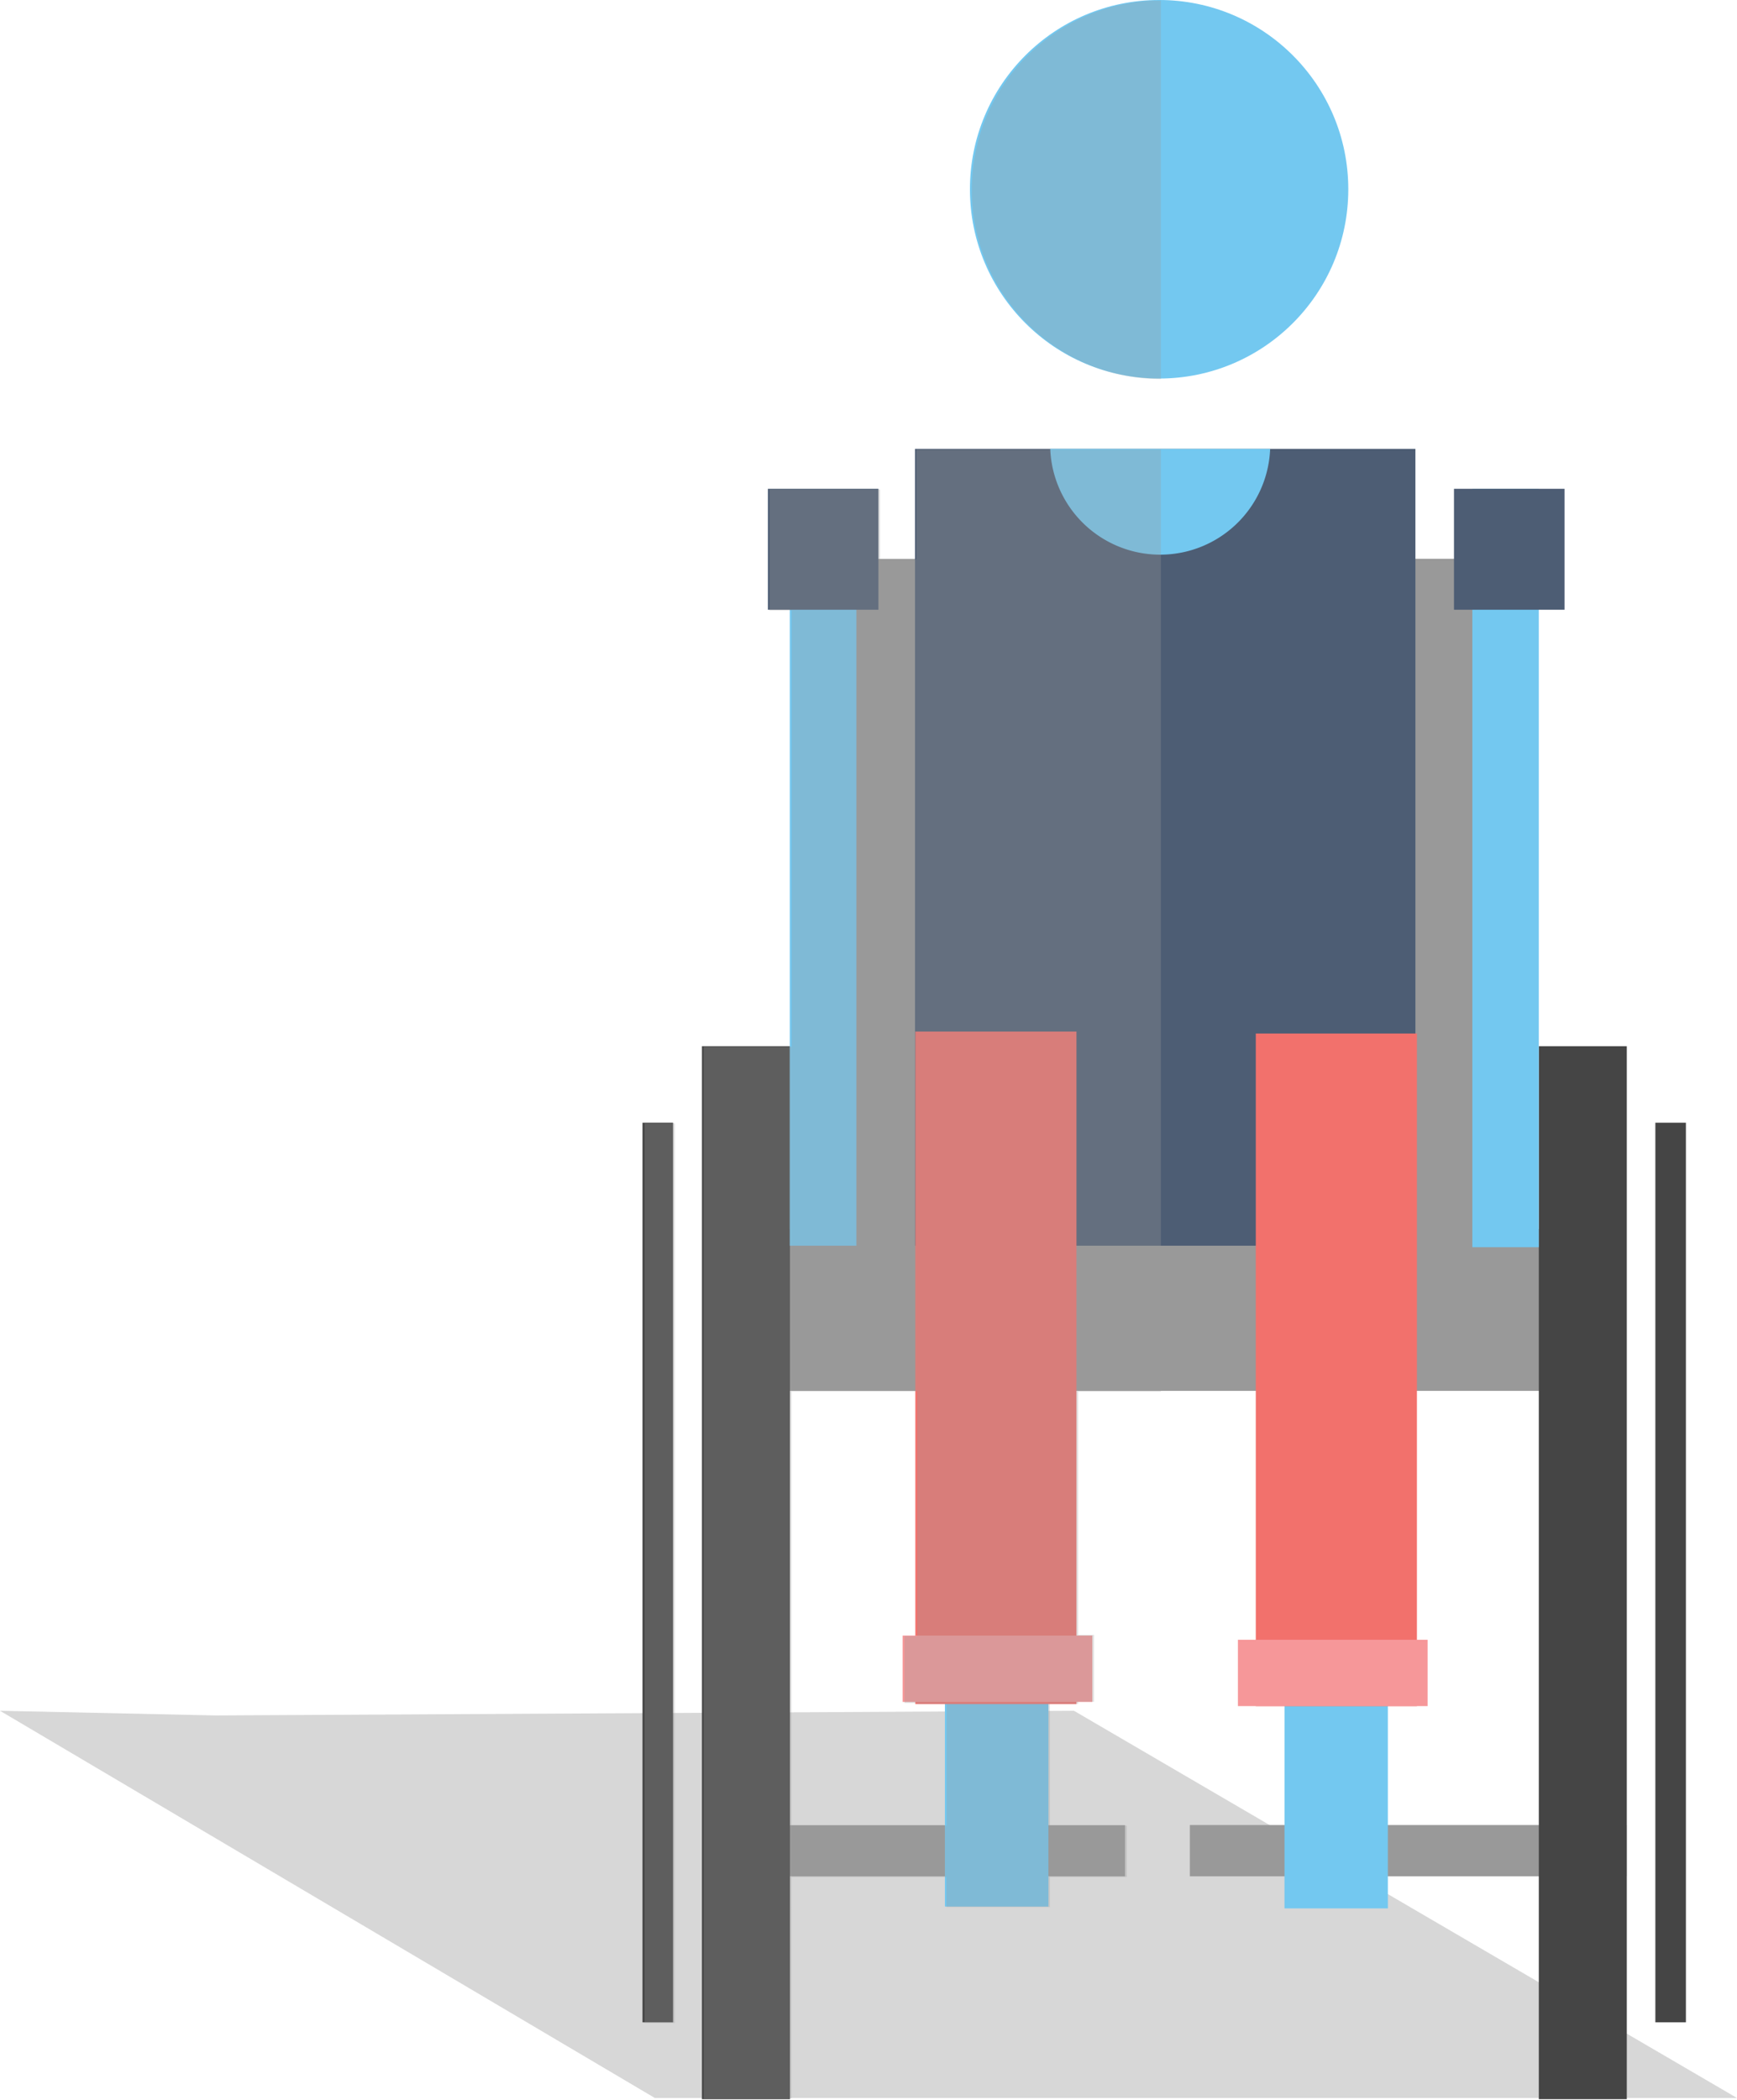 <svg xmlns="http://www.w3.org/2000/svg" xmlns:xlink="http://www.w3.org/1999/xlink" viewBox="0 0 104.03 125.69"><defs><style>.cls-1{fill:none;}.cls-2{isolation:isolate;}.cls-3,.cls-4{fill:#999;}.cls-3{fill-opacity:0.39;}.cls-11,.cls-3{mix-blend-mode:multiply;}.cls-5{fill:#4d5d74;}.cls-6{fill:#73c8f0;}.cls-7{fill:#f2716c;}.cls-8{fill:#f69799;}.cls-9{fill:#454545;}.cls-10{clip-path:url(#clip-path);}.cls-11{opacity:0.3;}</style><clipPath id="clip-path"><rect class="cls-1" x="38.59" y="0.04" width="30.94" height="125.59"/></clipPath></defs><title>Asset 43</title><g class="cls-2"><g id="Layer_2" data-name="Layer 2"><g id="Layer_1-2" data-name="Layer 1"><polygon class="cls-3" points="64.32 102.41 12.9 102.69 0 102.41 39.22 125.59 104.03 125.59 64.32 102.41"/><rect class="cls-4" x="43.35" y="109.26" width="24.03" height="3.06"/><rect class="cls-4" x="71.26" y="109.25" width="26.16" height="3.07"/><path class="cls-4" d="M72.29,75h-24V38.66c0-5,1.8-5.2,3.74-5.2H72.29"/><path class="cls-4" d="M70.57,75H91.23V38.65c0-5-1.8-5.2-3.73-5.2H70.57"/><rect class="cls-4" x="43.35" y="73.57" width="54.06" height="9.69"/><rect class="cls-5" x="54.8" y="26.87" width="29.97" height="47.7"/><rect class="cls-6" x="56.59" y="62.72" width="6.2" height="51.41"/><rect class="cls-7" x="54.82" y="61.75" width="9.65" height="40.26"/><rect class="cls-8" x="54.06" y="97.91" width="11.36" height="3.97"/><rect class="cls-6" x="76.93" y="62.83" width="6.19" height="51.41"/><rect class="cls-7" x="75.21" y="61.87" width="9.65" height="40.26"/><rect class="cls-8" x="74.14" y="98.16" width="11.36" height="3.97"/><path class="cls-6" d="M76.07,26.87a6.59,6.59,0,0,1-13.17,0Z"/><rect class="cls-9" x="42.04" y="62.63" width="5.27" height="63.03"/><rect class="cls-9" x="38.48" y="67.21" width="1.83" height="53.85"/><rect class="cls-9" x="99.14" y="67.21" width="1.83" height="53.85"/><rect class="cls-9" x="92.16" y="62.63" width="5.27" height="63.03"/><circle class="cls-6" cx="69.42" cy="11.33" r="11.33"/><rect class="cls-6" x="47.3" y="29.5" width="3.99" height="45.07"/><rect class="cls-6" x="88.18" y="29.26" width="3.98" height="45.4"/><rect class="cls-5" x="87.08" y="29.26" width="6.62" height="7.24"/><rect class="cls-5" x="45.99" y="29.26" width="6.62" height="7.24"/><g class="cls-10"><g class="cls-11"><rect class="cls-4" x="38.59" y="67.25" width="1.83" height="53.85"/><rect class="cls-4" x="99.25" y="67.25" width="1.83" height="53.85"/><circle class="cls-4" cx="69.53" cy="11.36" r="11.33"/><path class="cls-4" d="M92.26,36.54h1.55V29.29H87.19v4.2H84.87V26.91h-30v6.59H52.71v-4.2H46.09v7.24h1.32V62.66H42.14v63h5.27V112.36h9.27v1.8h6.2v-1.8h4.61v-3.07H62.88V102h1.69v-.13h.95v-4h-.95V83.3H75.32V98.19H74.25v4H77v7.13H71.37v3.07H77v1.92h6.2v-1.92h9v13.33h5.27v-63H92.26ZM56.69,109.29H47.41v-26h7.52V97.94h-.76v4h.76V102h1.76Zm26.55,0v-7.13H85.6v-4H85V83.3h7.29v26Z"/></g></g></g></g></g></svg>